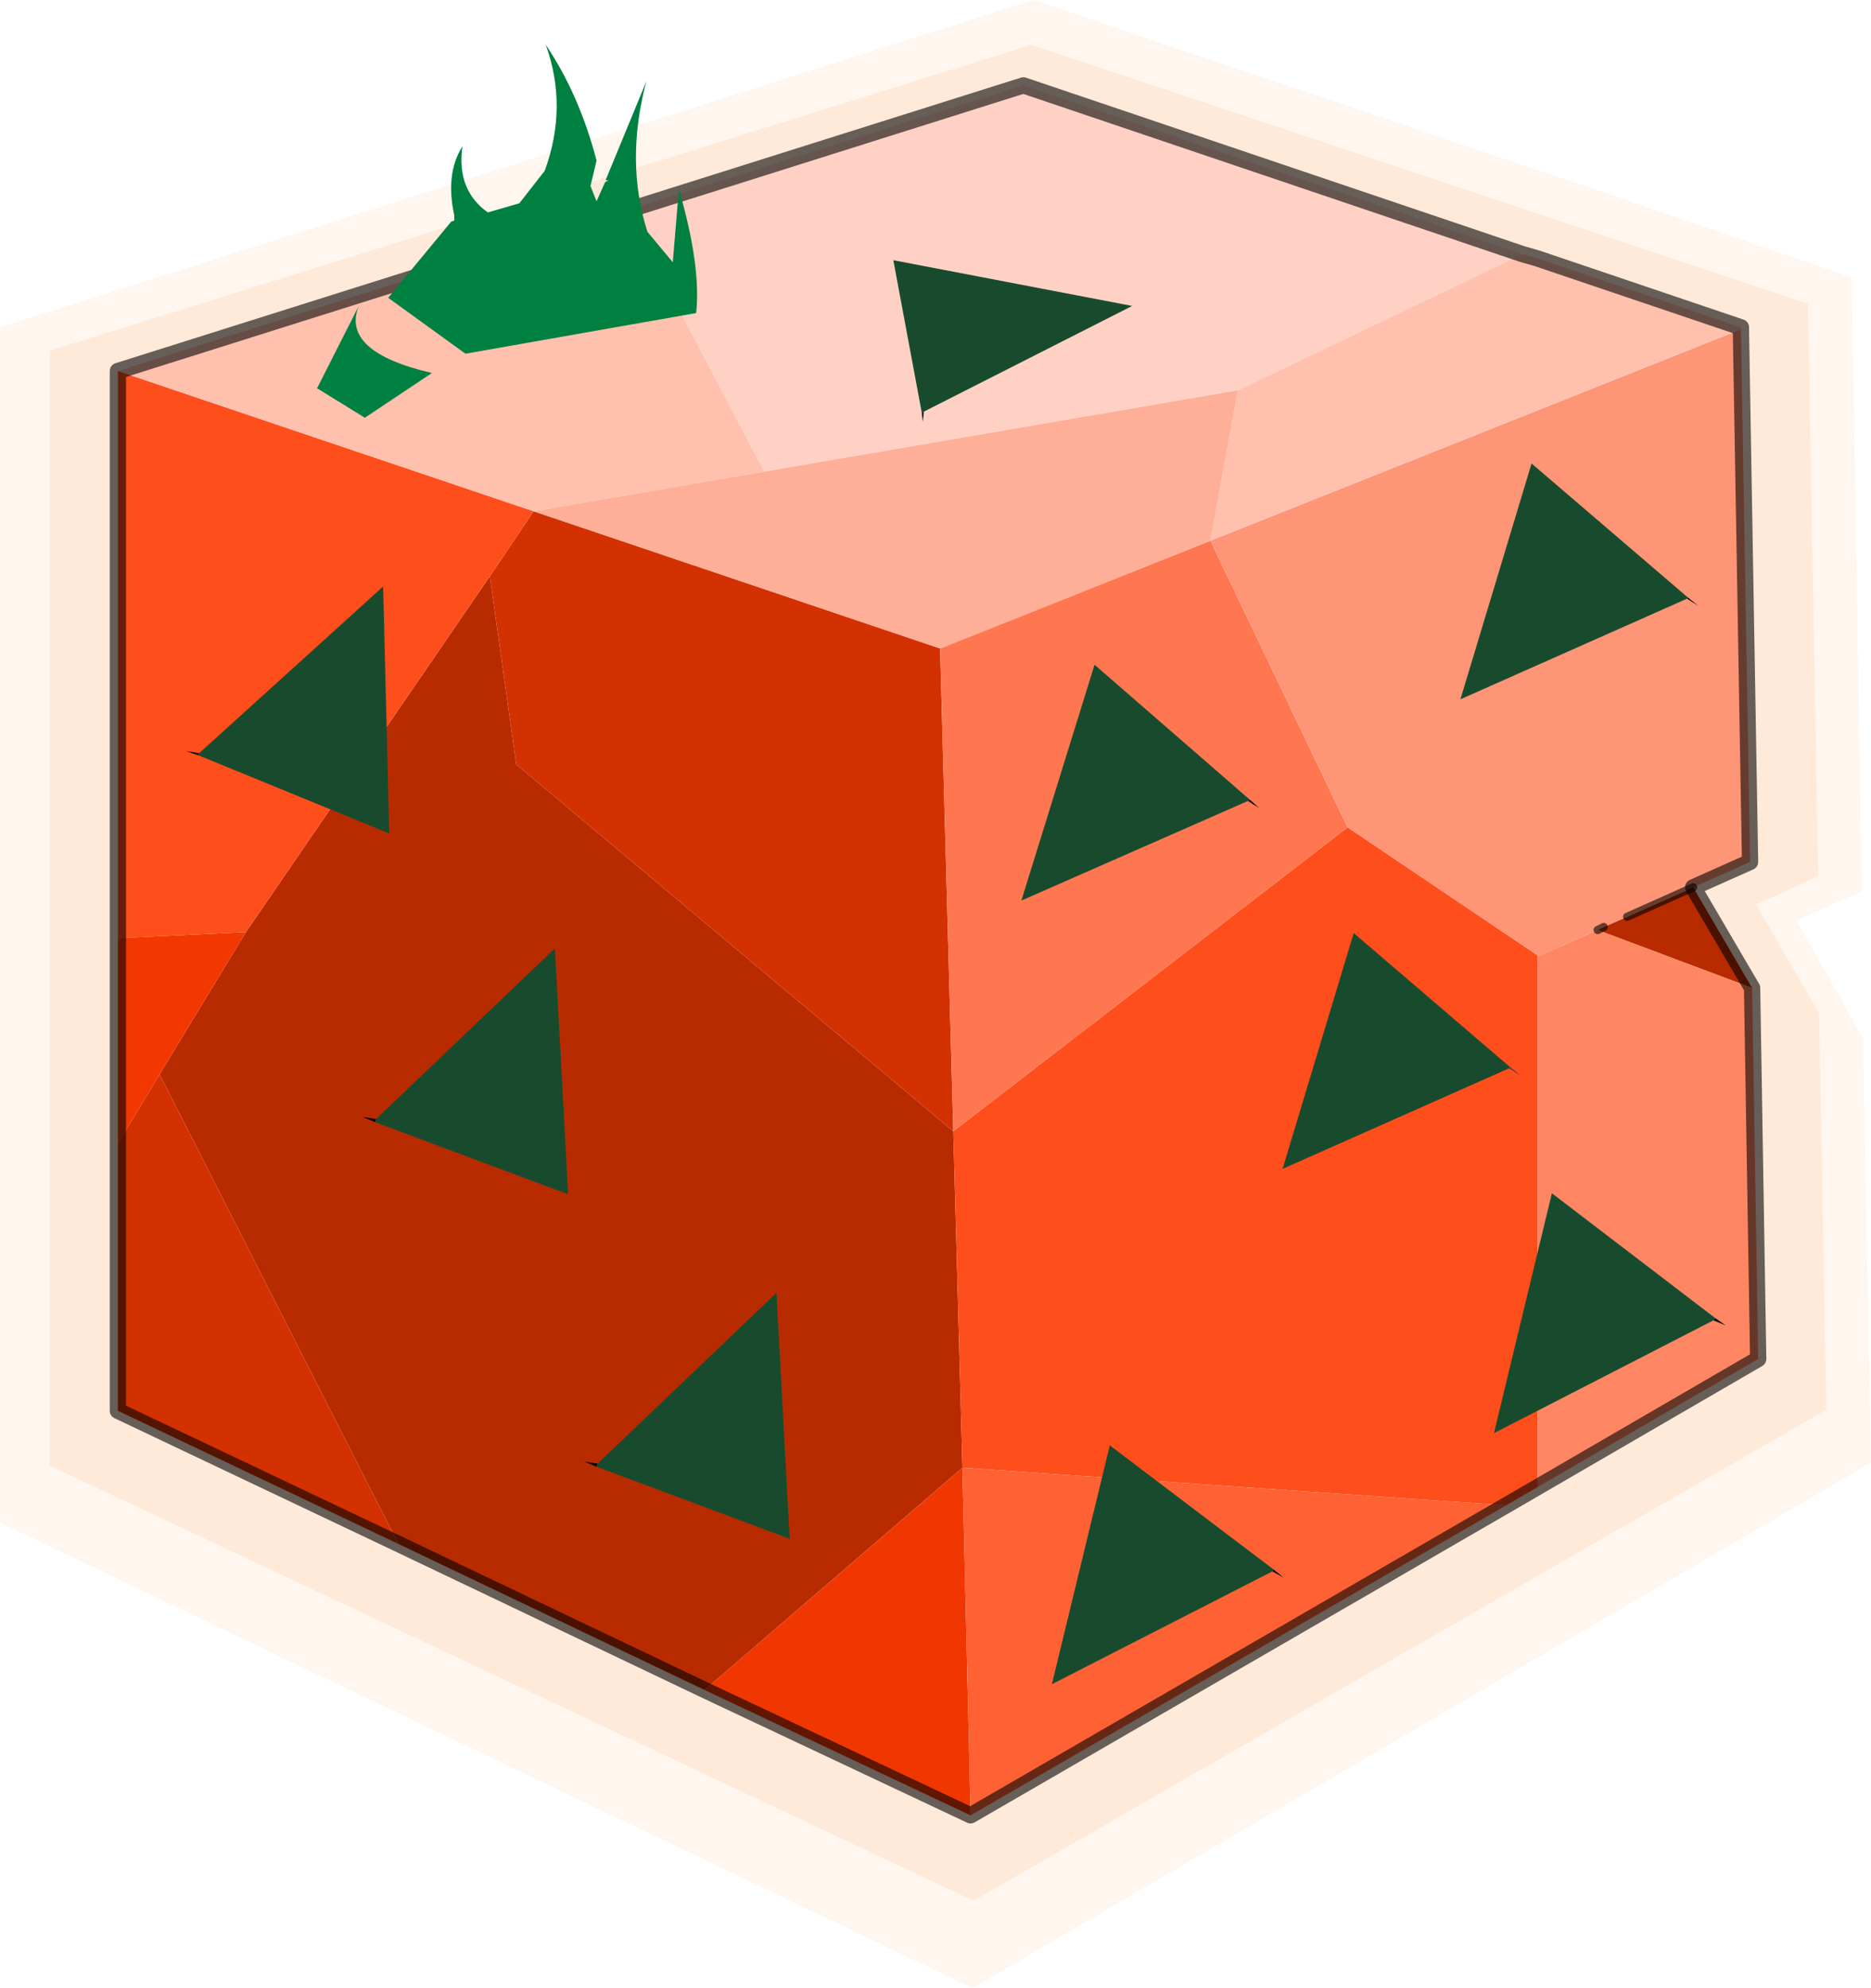 <?xml version="1.0" encoding="UTF-8" standalone="no"?>
<svg xmlns:xlink="http://www.w3.org/1999/xlink" height="97.8px" width="92.05px" xmlns="http://www.w3.org/2000/svg">
  <g transform="matrix(1.0, 0.0, 0.0, 1.0, -228.95, -151.55)">
    <path d="M320.05 165.2 L320.55 195.4 Q318.9 196.1 317.35 196.85 L320.6 202.6 321.0 223.5 276.8 249.35 228.95 226.45 228.95 167.65 279.8 151.55 308.55 161.25 320.05 165.2 M314.6 167.7 L304.55 164.25 279.3 155.75 234.7 169.75 234.7 220.95 276.7 240.85 315.5 218.4 315.15 200.15 312.2 195.2 315.05 193.9 314.6 167.7" fill="#fedbc0" fill-opacity="0.251" fill-rule="evenodd" stroke="none"/>
    <path d="M312.7 168.85 L303.2 165.65 279.2 157.7 236.85 170.75 236.85 218.5 276.75 237.1 313.55 216.15 313.25 199.15 310.45 194.5 313.15 193.3 312.7 168.85 M317.9 166.5 L318.4 194.65 315.35 196.05 318.45 201.4 318.8 220.9 Q297.85 232.95 276.85 245.05 L231.4 223.65 231.4 168.8 279.7 153.75 307.0 162.85 317.9 166.5" fill="#fedbc0" fill-opacity="0.451" fill-rule="evenodd" stroke="none"/>
    <path d="M304.6 198.55 L304.7 198.55 304.6 198.55" fill="#dfd8aa" fill-rule="evenodd" stroke="none"/>
    <path d="M307.55 197.3 L307.85 197.15 307.55 197.3" fill="#cbc072" fill-rule="evenodd" stroke="none"/>
    <path d="M312.25 195.2 L315.15 200.15 307.55 197.3 307.85 197.15 309.0 196.65 312.25 195.2 M263.65 234.7 L248.55 227.5 236.8 204.4 241.05 197.4 253.05 179.9 254.35 189.15 275.85 207.2 276.3 223.75 263.65 234.65 263.65 234.7" fill="#b82b01" fill-rule="evenodd" stroke="none"/>
    <path d="M248.55 227.5 L234.75 220.95 234.75 207.8 236.8 204.4 248.55 227.5 M255.2 176.7 L275.2 183.45 275.85 207.2 254.35 189.15 253.05 179.9 255.2 176.7" fill="#d33101" fill-rule="evenodd" stroke="none"/>
    <path d="M276.7 240.85 L263.65 234.7 263.65 234.65 276.3 223.75 276.7 240.85" fill="#f13701" fill-rule="evenodd" stroke="none"/>
    <path d="M234.75 207.8 L234.75 197.7 241.05 197.4 236.8 204.4 234.75 207.8" fill="#f33701" fill-rule="evenodd" stroke="none"/>
    <path d="M304.6 224.7 L303.05 225.6 276.3 223.75 275.85 207.2 295.25 192.25 304.6 198.55 304.6 224.7 M234.75 197.7 L234.75 169.8 255.2 176.7 253.05 179.9 241.05 197.4 234.75 197.7" fill="#fe4e1b" fill-rule="evenodd" stroke="none"/>
    <path d="M303.05 225.6 L276.7 240.85 276.3 223.75 303.05 225.6" fill="#fe6234" fill-rule="evenodd" stroke="none"/>
    <path d="M295.25 192.25 L275.85 207.2 275.2 183.45 288.5 178.15 295.25 192.25" fill="#fe7750" fill-rule="evenodd" stroke="none"/>
    <path d="M315.15 200.15 L315.45 218.4 304.6 224.7 304.6 198.55 304.7 198.55 307.55 197.3 315.15 200.15" fill="#fe8663" fill-rule="evenodd" stroke="none"/>
    <path d="M314.6 167.75 L315.05 193.95 312.25 195.2 309.0 196.65 307.85 197.15 307.55 197.3 304.7 198.55 304.6 198.55 295.25 192.25 288.5 178.15 314.6 167.75" fill="#fe9576" fill-rule="evenodd" stroke="none"/>
    <path d="M259.8 161.9 L279.3 155.75 303.85 164.05 289.85 170.75 266.55 174.75 259.8 161.9" fill="#ffd1c4" fill-rule="evenodd" stroke="none"/>
    <path d="M303.85 164.05 L304.55 164.25 314.6 167.65 314.6 167.75 288.5 178.15 289.85 170.75 303.85 164.05 M234.75 169.8 L259.8 161.9 266.55 174.75 255.2 176.7 234.75 169.8" fill="#ffc0ae" fill-rule="evenodd" stroke="none"/>
    <path d="M289.85 170.75 L288.5 178.15 275.2 183.45 255.2 176.7 266.55 174.75 289.85 170.75" fill="#ffae97" fill-rule="evenodd" stroke="none"/>
    <path d="M309.0 196.65 L312.25 195.2 M307.55 197.3 L307.85 197.15" fill="none" stroke="#000000" stroke-linecap="round" stroke-linejoin="round" stroke-opacity="0.6" stroke-width="0.4"/>
    <path d="M303.85 164.05 L304.55 164.25 314.6 167.65 314.6 167.75 315.05 193.95 312.25 195.2 315.15 200.15 315.45 218.4 304.6 224.7 303.05 225.6 276.7 240.85 263.65 234.7 248.55 227.5 234.75 220.95 234.75 207.8 234.75 197.7 234.75 169.8 259.8 161.9 279.3 155.75 303.85 164.05 Z" fill="none" stroke="#000000" stroke-linecap="round" stroke-linejoin="round" stroke-opacity="0.6" stroke-width="0.8"/>
    <path d="M274.3 171.85 L274.4 171.8 274.35 172.3 274.3 171.85" fill="#000000" fill-rule="evenodd" stroke="none"/>
    <path d="M274.4 171.8 L274.3 171.85 272.9 164.35 284.65 166.6 274.4 171.8" fill="#184b2e" fill-rule="evenodd" stroke="none"/>
    <path d="M238.75 188.6 L238.7 188.7 238.1 188.5 238.75 188.6" fill="#000000" fill-rule="evenodd" stroke="none"/>
    <path d="M238.7 188.7 L238.75 188.6 247.8 180.4 248.1 192.55 238.7 188.7" fill="#184b2e" fill-rule="evenodd" stroke="none"/>
    <path d="M258.35 223.55 L258.3 223.7 257.7 223.45 258.35 223.55" fill="#000000" fill-rule="evenodd" stroke="none"/>
    <path d="M258.35 223.55 L267.15 215.15 267.8 227.25 258.3 223.7 258.35 223.55" fill="#184b2e" fill-rule="evenodd" stroke="none"/>
    <path d="M247.45 206.6 L247.4 206.75 246.8 206.5 247.45 206.6" fill="#000000" fill-rule="evenodd" stroke="none"/>
    <path d="M247.4 206.75 L247.45 206.6 256.25 198.2 256.9 210.3 247.4 206.75" fill="#184b2e" fill-rule="evenodd" stroke="none"/>
    <path d="M291.55 228.85 L291.6 228.75 292.1 229.15 291.55 228.85" fill="#000000" fill-rule="evenodd" stroke="none"/>
    <path d="M291.55 228.85 L280.7 234.4 283.55 222.65 291.6 228.75 291.55 228.85" fill="#184b2e" fill-rule="evenodd" stroke="none"/>
    <path d="M313.35 216.4 L313.85 216.75 313.25 216.5 313.35 216.4" fill="#000000" fill-rule="evenodd" stroke="none"/>
    <path d="M313.35 216.4 L313.25 216.5 302.45 222.05 305.3 210.25 313.35 216.4" fill="#184b2e" fill-rule="evenodd" stroke="none"/>
    <path d="M290.35 190.95 L290.45 190.9 290.9 191.3 290.35 190.95" fill="#000000" fill-rule="evenodd" stroke="none"/>
    <path d="M290.45 190.9 L290.35 190.95 279.2 195.85 282.8 184.25 290.45 190.9" fill="#184b2e" fill-rule="evenodd" stroke="none"/>
    <path d="M312.0 180.95 L312.5 181.35 311.95 181.0 312.0 180.95" fill="#000000" fill-rule="evenodd" stroke="none"/>
    <path d="M312.0 180.95 L311.95 181.0 300.8 185.95 304.3 174.35 312.0 180.95" fill="#184b2e" fill-rule="evenodd" stroke="none"/>
    <path d="M303.2 204.1 L303.25 204.05 303.75 204.45 303.2 204.1" fill="#35395e" fill-rule="evenodd" stroke="none"/>
    <path d="M303.2 204.1 L292.05 209.05 295.55 197.45 303.25 204.05 303.2 204.1" fill="#184b2e" fill-rule="evenodd" stroke="none"/>
    <path d="M258.3 161.45 L258.7 160.55 Q258.75 160.45 258.9 160.45 L258.75 160.4 260.75 155.55 Q259.7 159.5 260.8 162.95 L262.05 164.45 262.35 160.85 Q263.45 164.65 263.2 166.95 L251.85 168.95 248.05 166.2 251.15 162.45 251.3 162.4 251.3 162.15 Q250.85 160.1 251.7 158.75 251.4 160.9 252.95 162.0 L254.5 161.55 255.75 159.95 Q256.9 156.8 255.8 153.75 257.45 156.2 258.3 159.45 L258.0 160.7 258.3 161.45 M250.2 169.9 L246.9 172.1 244.55 170.65 246.6 166.6 Q245.7 168.85 250.2 169.9" fill="#008040" fill-rule="evenodd" stroke="none"/>
  </g>
</svg>
